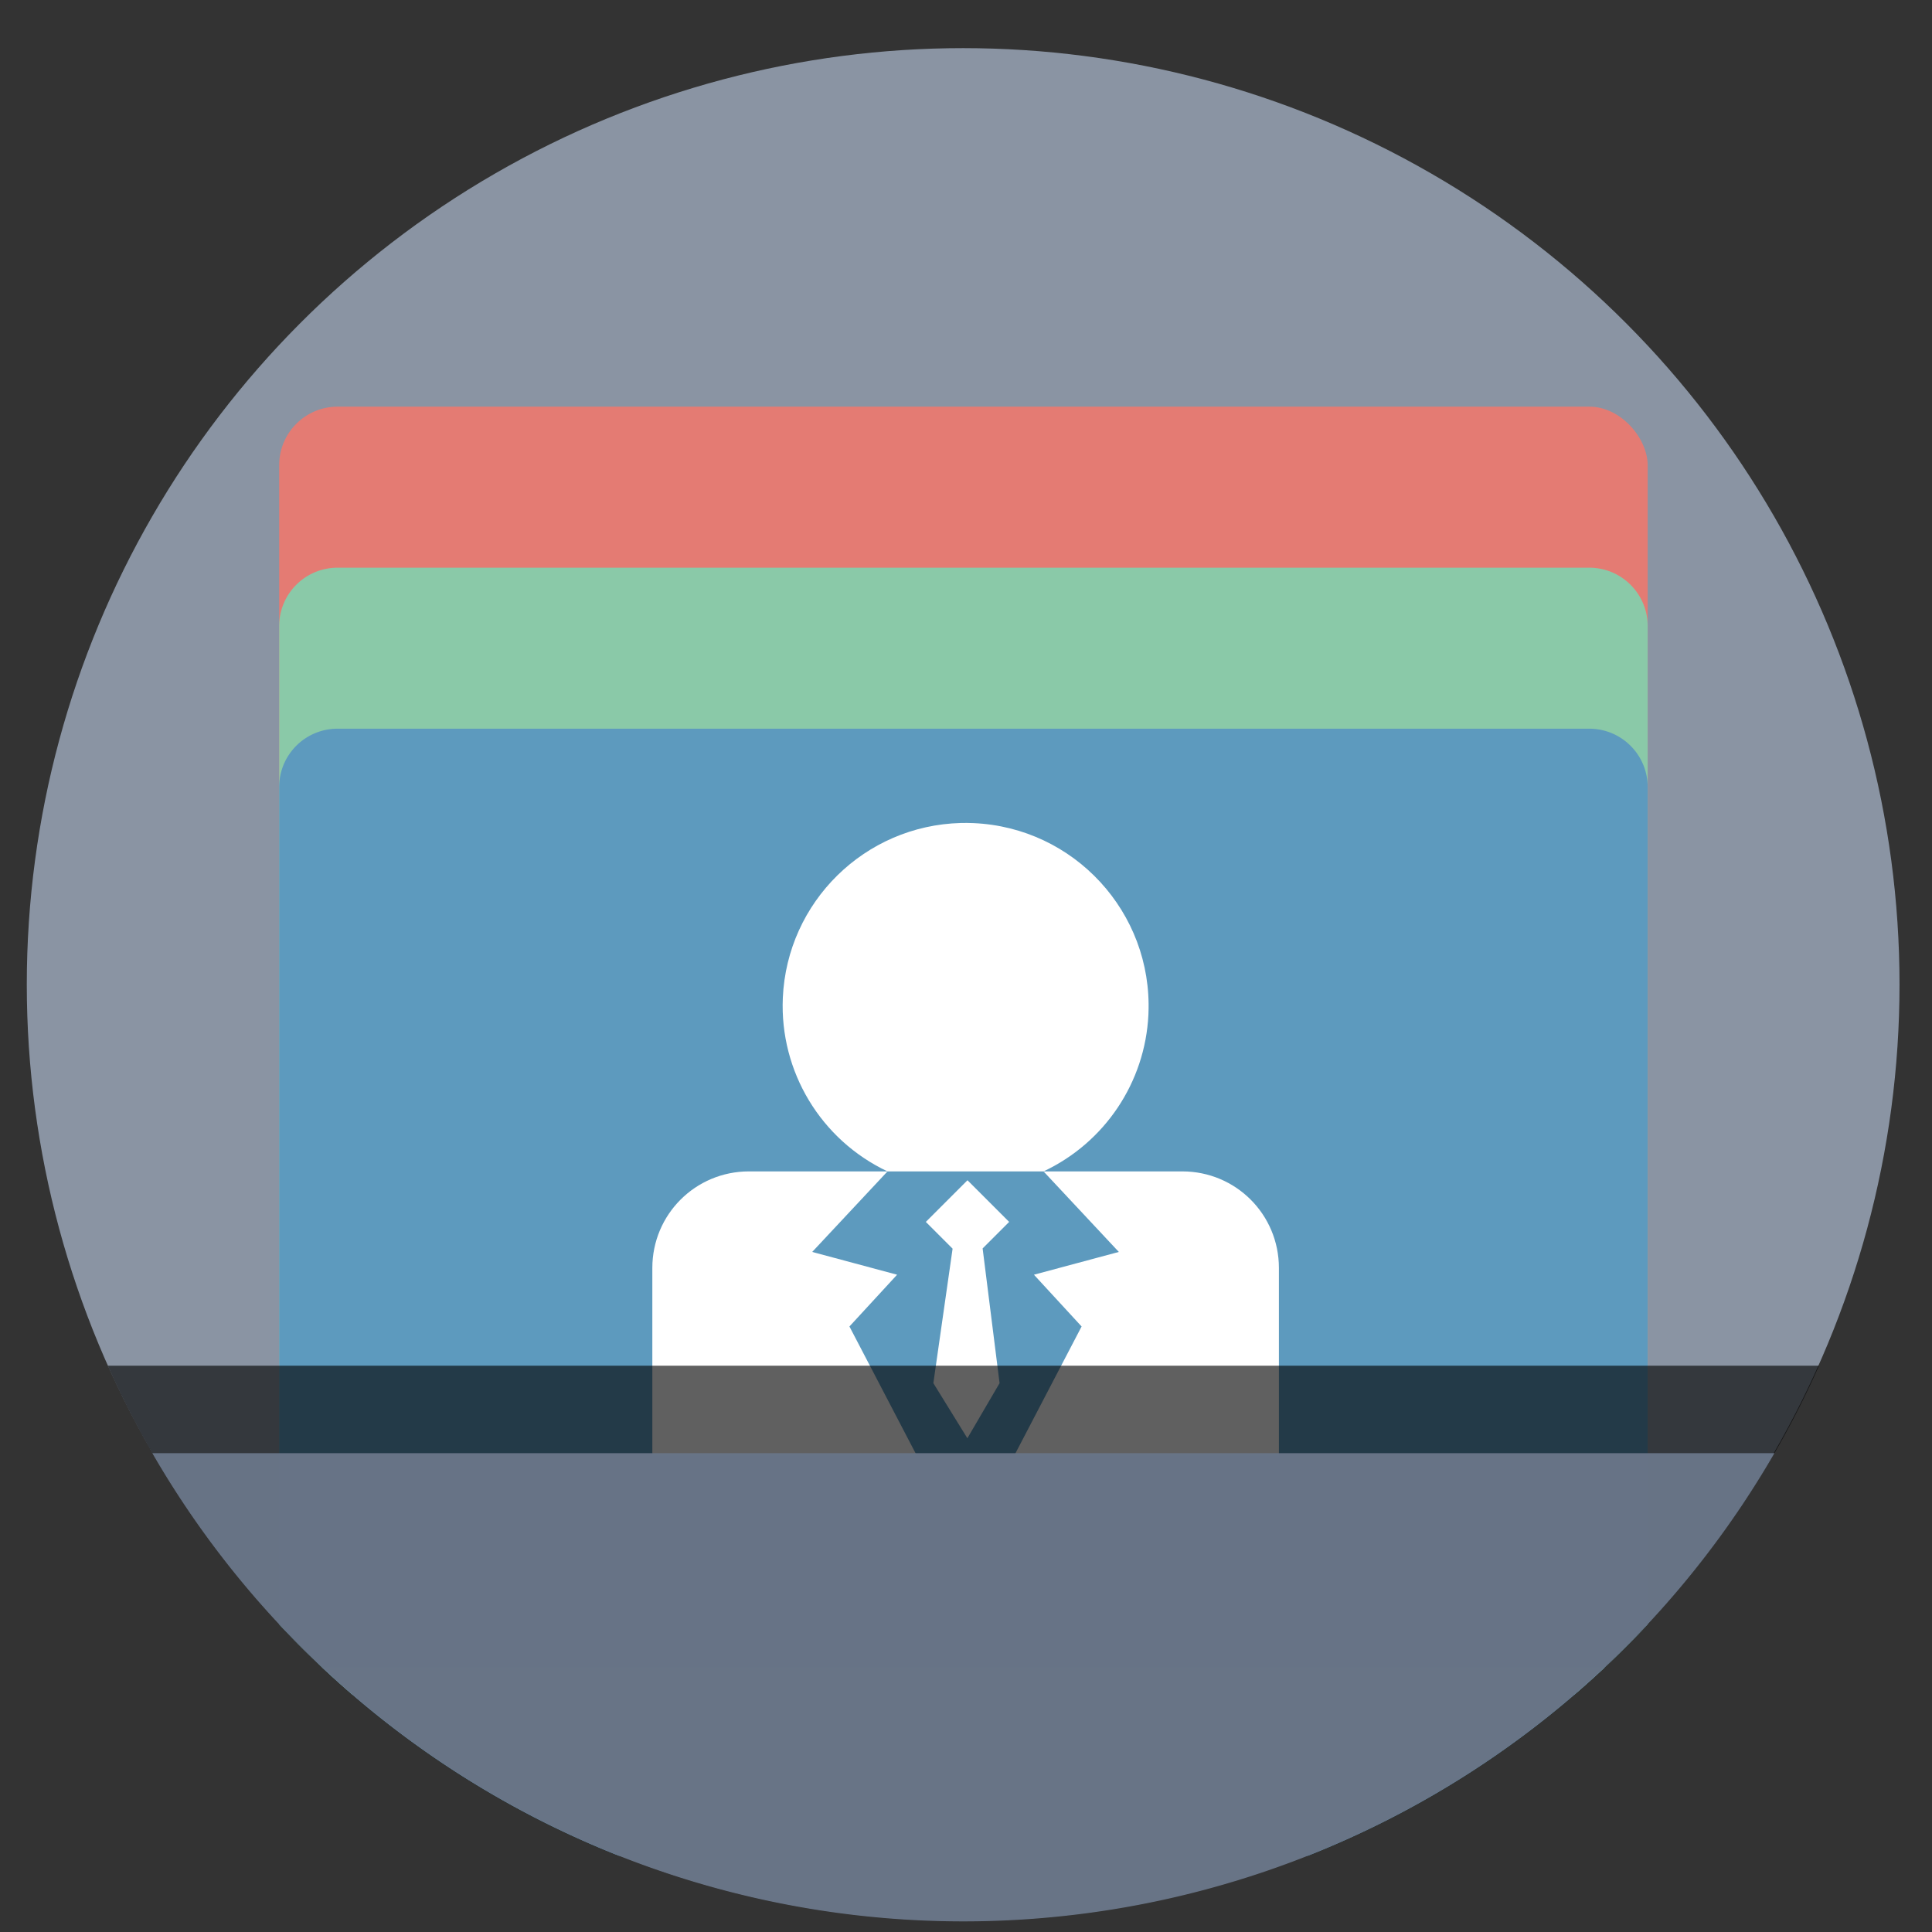 <?xml version="1.0" encoding="UTF-8" standalone="no"?>
<svg
   xmlns:dc="http://purl.org/dc/elements/1.1/"
   xmlns:cc="http://creativecommons.org/ns#"
   xmlns:rdf="http://www.w3.org/1999/02/22-rdf-syntax-ns#"
   xmlns:svg="http://www.w3.org/2000/svg"
   xmlns="http://www.w3.org/2000/svg"
   xmlns:sodipodi="http://sodipodi.sourceforge.net/DTD/sodipodi-0.dtd"
   xmlns:inkscape="http://www.inkscape.org/namespaces/inkscape"
   height="48"
   width="48"
   version="1.1"
   id="svg6"
   sodipodi:docname="address-book.svg"
   inkscape:version="1.0.2 (e86c870879, 2021-01-15)">
  <rect width="100%" height="100%" fill="#333333" stroke="none"/>
  <defs
     id="defs10" />
  <sodipodi:namedview
     pagecolor="#ffffff"
     bordercolor="#666666"
     borderopacity="1"
     objecttolerance="10"
     gridtolerance="10"
     guidetolerance="10"
     inkscape:pageopacity="0"
     inkscape:pageshadow="2"
     inkscape:window-width="1920"
     inkscape:window-height="1031"
     id="namedview8"
     showgrid="false"
     inkscape:zoom="6.6880516"
     inkscape:cx="-29.413019"
     inkscape:cy="12.659008"
     inkscape:window-x="0"
     inkscape:window-y="24"
     inkscape:window-maximized="1"
     inkscape:current-layer="svg6"
     inkscape:document-rotation="0" />
  <circle
     cx="23.941"
     cy="31.535"
     fill="#74a2f3"
     opacity=".99"
     r="13.233"
     transform="matrix(1.758 0 0 1.758 -18.159 -30.979)"
     id="circle2"
     style="fill:#8b95a5;fill-opacity:1" />
  <g
     id="g983"
     transform="translate(0.01)">
    <rect
       fill="#ff6458"
       height="28"
       ry="1.453"
       width="34"
       x="6.926"
       y="10.103"
       id="rect4"
       style="fill:#e47b73;fill-opacity:1" />
    <path
       id="rect6"
       d="M 8.389 14.104 C 7.584 14.104 6.936 14.752 6.936 15.557 L 6.936 40.355 A 23.268 23.268 0 0 0 8.758 42.104 L 39.113 42.104 A 23.268 23.268 0 0 0 40.936 40.355 L 40.936 15.557 C 40.936 14.752 40.287 14.104 39.482 14.104 L 8.389 14.104 z "
       transform="translate(-0.01)"
       style="fill:#8ac9a8;fill-opacity:1" />
    <path
       id="rect8"
       d="M 8.389 18.104 C 7.584 18.104 6.936 18.752 6.936 19.557 L 6.936 40.355 A 23.268 23.268 0 0 0 15.373 46.104 L 32.496 46.104 A 23.268 23.268 0 0 0 40.936 40.355 L 40.936 19.557 C 40.936 18.752 40.287 18.104 39.482 18.104 L 8.389 18.104 z "
       transform="translate(-0.01)"
       style="fill:#5d9abe;fill-opacity:1" />
  </g>
  <path
     d="m 23.87,20.447 c -2.386,0.063 -4.316,1.961 -4.421,4.345 -0.08,1.83 0.945,3.529 2.601,4.311 h 3.876 c 1.522,-0.716 2.525,-2.213 2.606,-3.893 l 0.001,-0.033 c 0.102,-2.506 -1.845,-4.62 -4.35,-4.727 -0.104,-0.005 -0.209,-0.005 -0.314,-0.003 z m 2.056,8.656 1.871,2.001 -2.109,0.566 1.184,1.286 -1.671,3.203 h 6.573 v -4.656 c 0,-1.33 -1.07,-2.4 -2.4,-2.4 z m -3.876,0 h -3.442 c -1.33,0 -2.401,1.07 -2.401,2.4 v 4.656 h 6.568 l -1.671,-3.203 1.184,-1.286 -2.109,-0.566 z m 1.987,0.22 -1.035,1.035 0.518,0.518 0.147,0.147 -0.478,3.341 0.845,1.369 0.8,-1.369 -0.421,-3.347 0.141,-0.141 0.518,-0.518 z"
     fill="#ffffff"
     id="path12" />
  <path
     id="rect992"
     style="fill:#000000;fill-opacity:0.624;stroke-width:0.8;stroke-linecap:square;stroke-miterlimit:4;stroke-dasharray:none"
     d="M 2.68 33.93 A 23.268 23.268 0 0 0 8.002 41.424 L 39.869 41.424 A 23.268 23.268 0 0 0 45.193 33.93 L 2.68 33.93 z " />
  <path
     id="path10"
     d="M 3.785 36.104 A 23.268 23.268 0 0 0 23.936 47.736 A 23.268 23.268 0 0 0 44.086 36.104 L 3.785 36.104 z "
     style="fill:#687486;fill-opacity:0.992" />
</svg>
